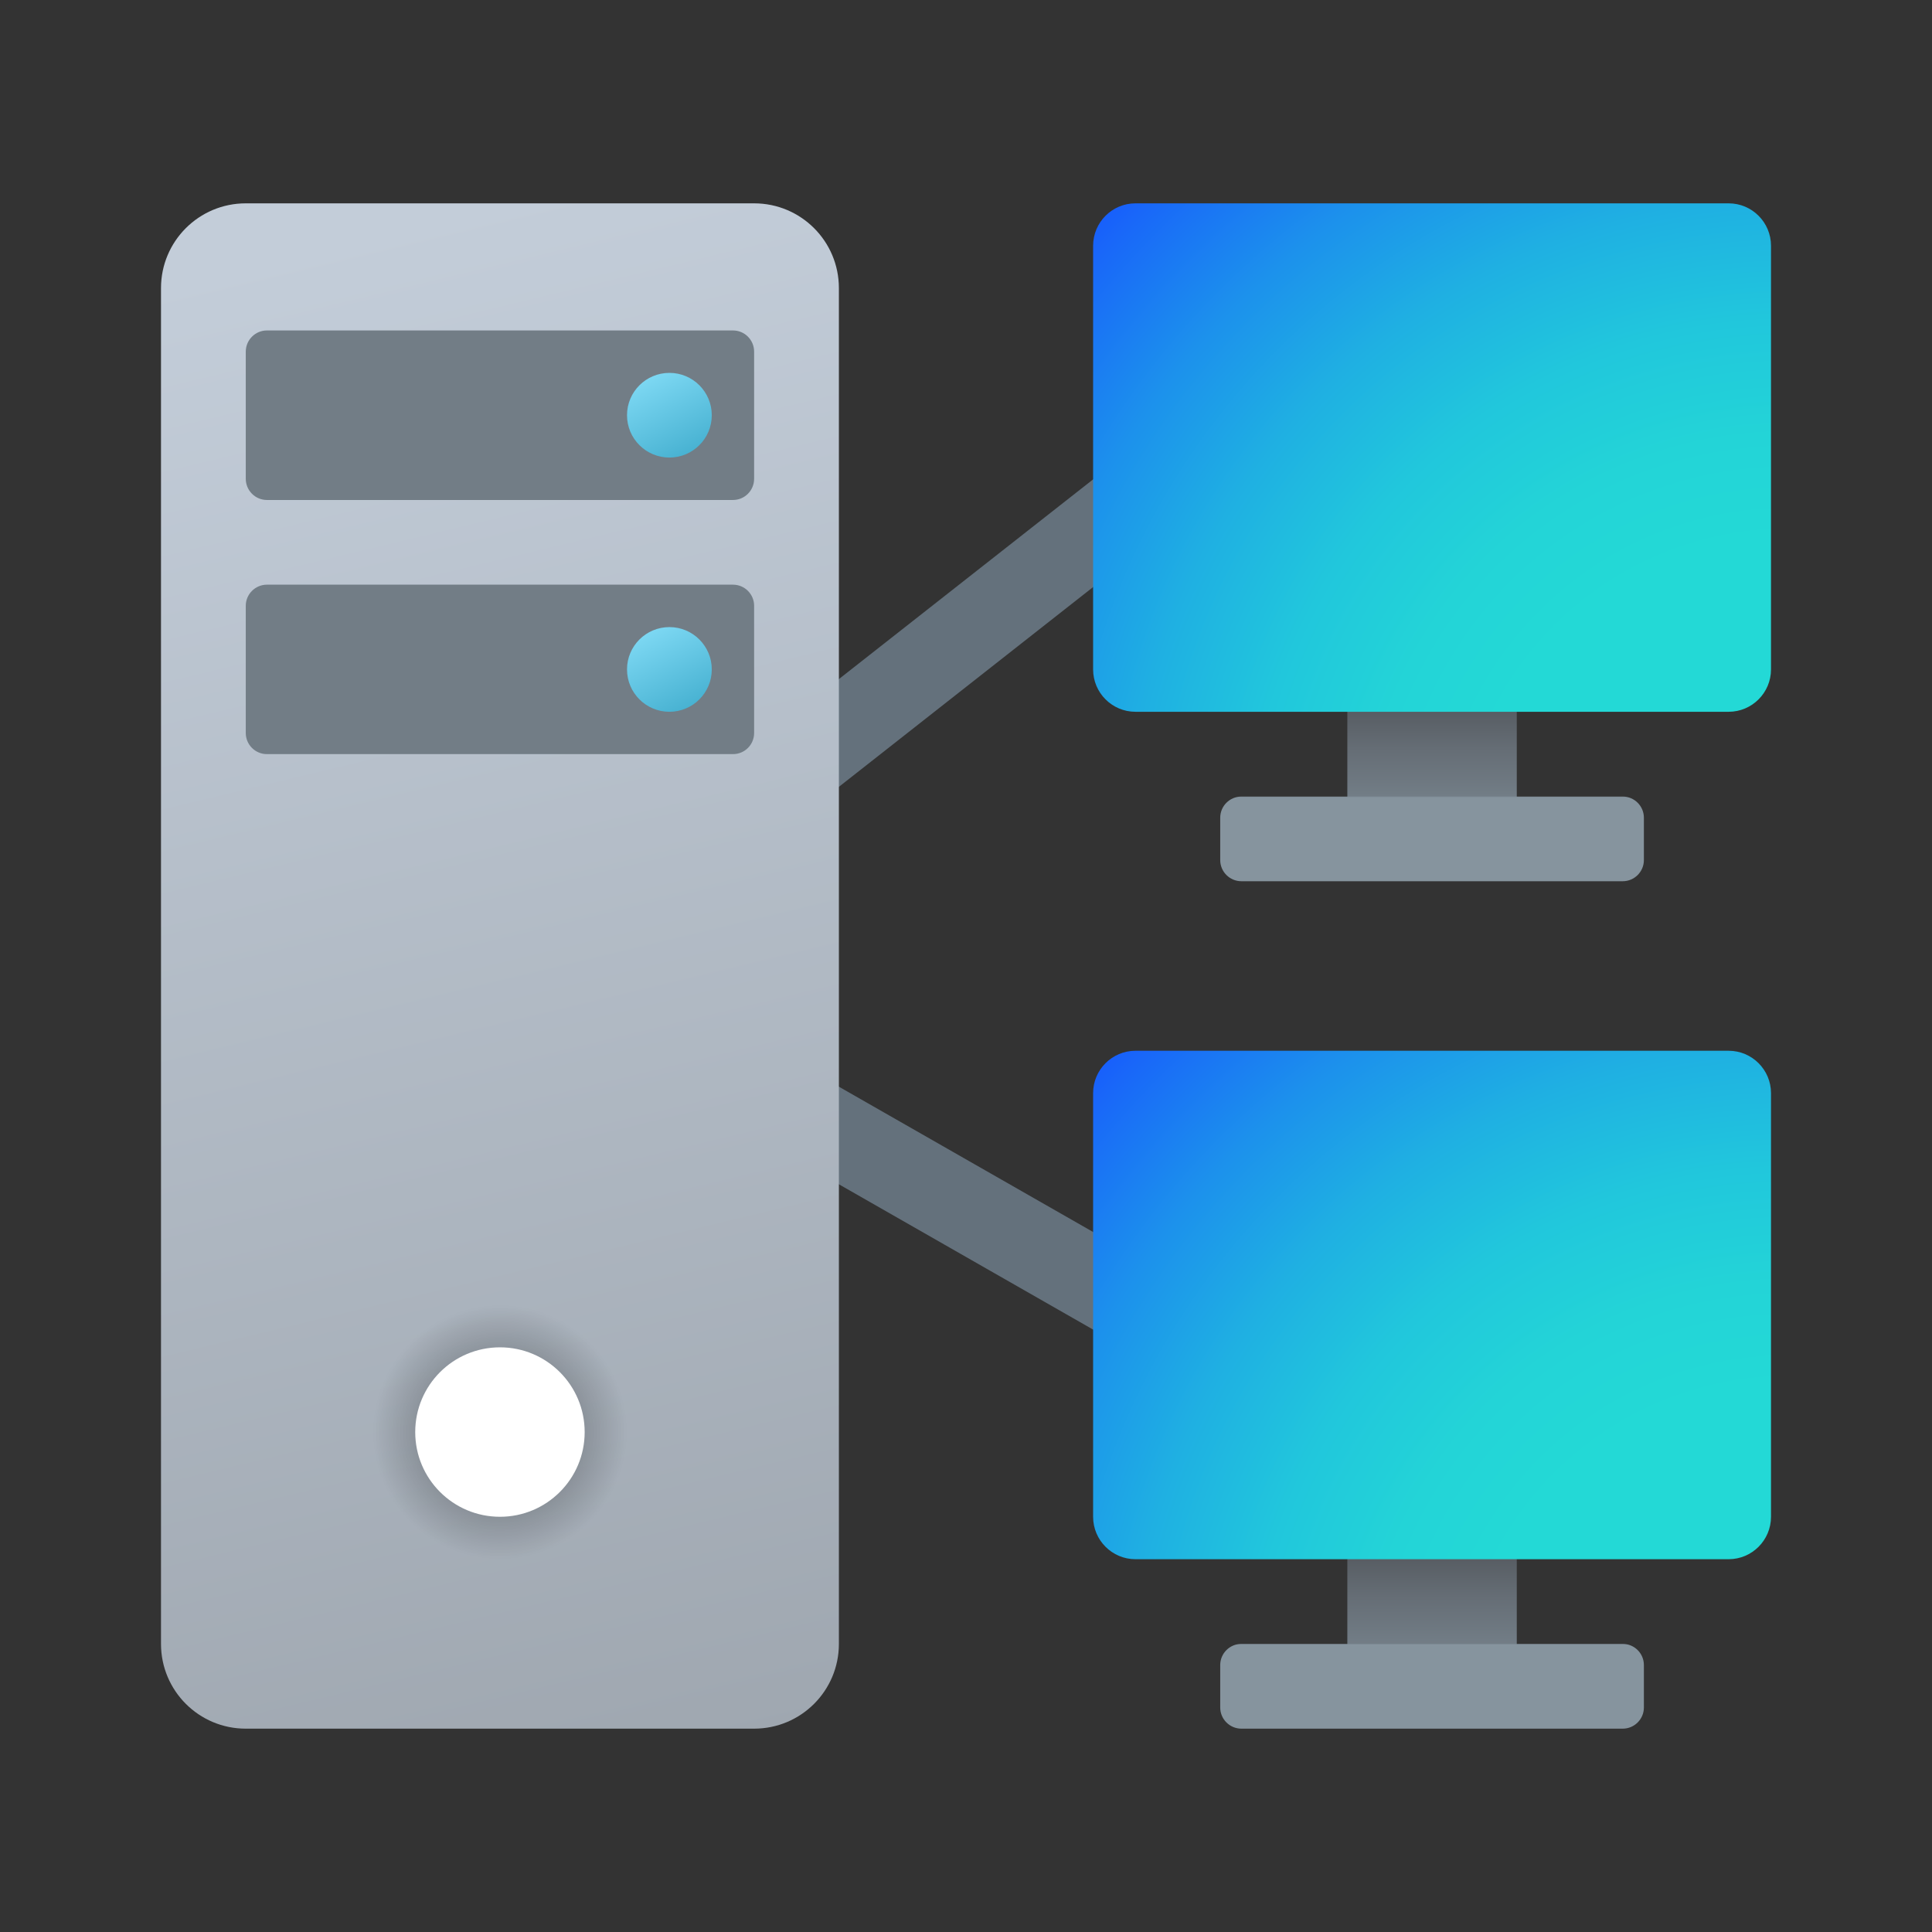 <svg width="24" height="24" viewBox="0 0 24 24" fill="none" xmlns="http://www.w3.org/2000/svg">
<rect x="0" y="0" width="24" height="24" fill="#333333" stroke="none"/>
<path d="M6.737 12.526C6.581 12.526 6.427 12.457 6.323 12.325C6.143 12.096 6.183 11.766 6.411 11.586L13.78 5.797C14.008 5.616 14.338 5.657 14.518 5.885C14.698 6.114 14.658 6.445 14.43 6.624L7.062 12.414C6.966 12.49 6.851 12.526 6.737 12.526Z" fill="#64717C"/>
<path d="M14.105 16.737C14.016 16.737 13.926 16.715 13.844 16.668L6.476 12.457C6.224 12.313 6.136 11.991 6.28 11.739C6.424 11.487 6.746 11.399 6.998 11.543L14.366 15.754C14.618 15.898 14.706 16.22 14.562 16.472C14.465 16.642 14.287 16.737 14.105 16.737Z" fill="#64717C"/>
<path d="M9.368 2.526H3.053C2.471 2.526 2 2.997 2 3.579V20.421C2 21.003 2.471 21.474 3.053 21.474H9.368C9.95 21.474 10.421 21.003 10.421 20.421V3.579C10.421 2.997 9.95 2.526 9.368 2.526Z" fill="url(#paint0_linear_40_5127)"/>
<path d="M6.211 19.369C7.083 19.369 7.789 18.662 7.789 17.79C7.789 16.918 7.083 16.211 6.211 16.211C5.338 16.211 4.632 16.918 4.632 17.79C4.632 18.662 5.338 19.369 6.211 19.369Z" fill="url(#paint1_radial_40_5127)"/>
<path d="M6.211 18.842C6.792 18.842 7.263 18.371 7.263 17.79C7.263 17.208 6.792 16.737 6.211 16.737C5.629 16.737 5.158 17.208 5.158 17.79C5.158 18.371 5.629 18.842 6.211 18.842Z" fill="white"/>
<path d="M9.105 6.211H3.316C3.171 6.211 3.053 6.093 3.053 5.947V4.369C3.053 4.223 3.171 4.105 3.316 4.105H9.105C9.251 4.105 9.368 4.223 9.368 4.369V5.947C9.368 6.093 9.251 6.211 9.105 6.211Z" fill="#727D86"/>
<path d="M8.316 5.684C8.606 5.684 8.842 5.449 8.842 5.158C8.842 4.867 8.606 4.632 8.316 4.632C8.025 4.632 7.789 4.867 7.789 5.158C7.789 5.449 8.025 5.684 8.316 5.684Z" fill="url(#paint2_linear_40_5127)"/>
<path d="M9.105 9.368H3.316C3.171 9.368 3.053 9.251 3.053 9.105V7.526C3.053 7.381 3.171 7.263 3.316 7.263H9.105C9.251 7.263 9.368 7.381 9.368 7.526V9.105C9.368 9.251 9.251 9.368 9.105 9.368Z" fill="#727D86"/>
<path d="M8.316 8.842C8.606 8.842 8.842 8.607 8.842 8.316C8.842 8.025 8.606 7.79 8.316 7.79C8.025 7.79 7.789 8.025 7.789 8.316C7.789 8.607 8.025 8.842 8.316 8.842Z" fill="url(#paint3_linear_40_5127)"/>
<path d="M20.158 9.895H18.842V8.316H16.737V9.895H15.421C15.276 9.895 15.158 10.013 15.158 10.158V10.684C15.158 10.829 15.276 10.947 15.421 10.947H20.158C20.303 10.947 20.421 10.829 20.421 10.684V10.158C20.421 10.013 20.303 9.895 20.158 9.895Z" fill="url(#paint4_linear_40_5127)"/>
<path d="M21.474 8.842H14.105C13.815 8.842 13.579 8.606 13.579 8.316V3.053C13.579 2.762 13.815 2.526 14.105 2.526H21.474C21.764 2.526 22 2.762 22 3.053V8.316C22 8.606 21.764 8.842 21.474 8.842Z" fill="url(#paint5_radial_40_5127)"/>
<path d="M20.158 20.421H18.842V18.842H16.737V20.421H15.421C15.276 20.421 15.158 20.539 15.158 20.684V21.211C15.158 21.356 15.276 21.474 15.421 21.474H20.158C20.303 21.474 20.421 21.356 20.421 21.211V20.684C20.421 20.539 20.303 20.421 20.158 20.421Z" fill="url(#paint6_linear_40_5127)"/>
<path d="M21.474 19.369H14.105C13.815 19.369 13.579 19.133 13.579 18.842V13.579C13.579 13.289 13.815 13.053 14.105 13.053H21.474C21.764 13.053 22 13.289 22 13.579V18.842C22 19.133 21.764 19.369 21.474 19.369Z" fill="url(#paint7_radial_40_5127)"/>
<defs>
<linearGradient id="paint0_linear_40_5127" x1="4.052" y1="3.023" x2="8.572" y2="21.822" gradientUnits="userSpaceOnUse">
<stop stop-color="#C3CDD9"/>
<stop offset="1" stop-color="#9FA7B0"/>
</linearGradient>
<radialGradient id="paint1_radial_40_5127" cx="0" cy="0" r="1" gradientUnits="userSpaceOnUse" gradientTransform="translate(6.211 17.79) scale(1.579)">
<stop offset="0.582" stop-opacity="0.2"/>
<stop offset="1" stop-opacity="0"/>
</radialGradient>
<linearGradient id="paint2_linear_40_5127" x1="8.121" y1="4.648" x2="8.642" y2="5.651" gradientUnits="userSpaceOnUse">
<stop stop-color="#7DD8F3"/>
<stop offset="1" stop-color="#45B0D0"/>
</linearGradient>
<linearGradient id="paint3_linear_40_5127" x1="8.121" y1="7.806" x2="8.642" y2="8.809" gradientUnits="userSpaceOnUse">
<stop stop-color="#7DD8F3"/>
<stop offset="1" stop-color="#45B0D0"/>
</linearGradient>
<linearGradient id="paint4_linear_40_5127" x1="17.79" y1="8.31" x2="17.79" y2="10.953" gradientUnits="userSpaceOnUse">
<stop stop-color="#484B4F"/>
<stop offset="0.374" stop-color="#656D75"/>
<stop offset="0.597" stop-color="#727D86"/>
<stop offset="0.604" stop-color="#86949E"/>
</linearGradient>
<radialGradient id="paint5_radial_40_5127" cx="0" cy="0" r="1" gradientUnits="userSpaceOnUse" gradientTransform="translate(22.21 10.674) scale(12.33 12.33)">
<stop offset="0.323" stop-color="#23D9D6"/>
<stop offset="0.427" stop-color="#23D4D7"/>
<stop offset="0.542" stop-color="#21C7DC"/>
<stop offset="0.664" stop-color="#1FB0E2"/>
<stop offset="0.789" stop-color="#1C91EC"/>
<stop offset="0.917" stop-color="#1969F8"/>
<stop offset="0.944" stop-color="#1860FB"/>
</radialGradient>
<linearGradient id="paint6_linear_40_5127" x1="17.79" y1="18.836" x2="17.79" y2="21.479" gradientUnits="userSpaceOnUse">
<stop stop-color="#484B4F"/>
<stop offset="0.374" stop-color="#656D75"/>
<stop offset="0.597" stop-color="#727D86"/>
<stop offset="0.604" stop-color="#86949E"/>
</linearGradient>
<radialGradient id="paint7_radial_40_5127" cx="0" cy="0" r="1" gradientUnits="userSpaceOnUse" gradientTransform="translate(22.21 21.201) scale(12.33 12.33)">
<stop offset="0.323" stop-color="#23D9D6"/>
<stop offset="0.427" stop-color="#23D4D7"/>
<stop offset="0.542" stop-color="#21C7DC"/>
<stop offset="0.664" stop-color="#1FB0E2"/>
<stop offset="0.789" stop-color="#1C91EC"/>
<stop offset="0.917" stop-color="#1969F8"/>
<stop offset="0.944" stop-color="#1860FB"/>
</radialGradient>
</defs>
</svg>
